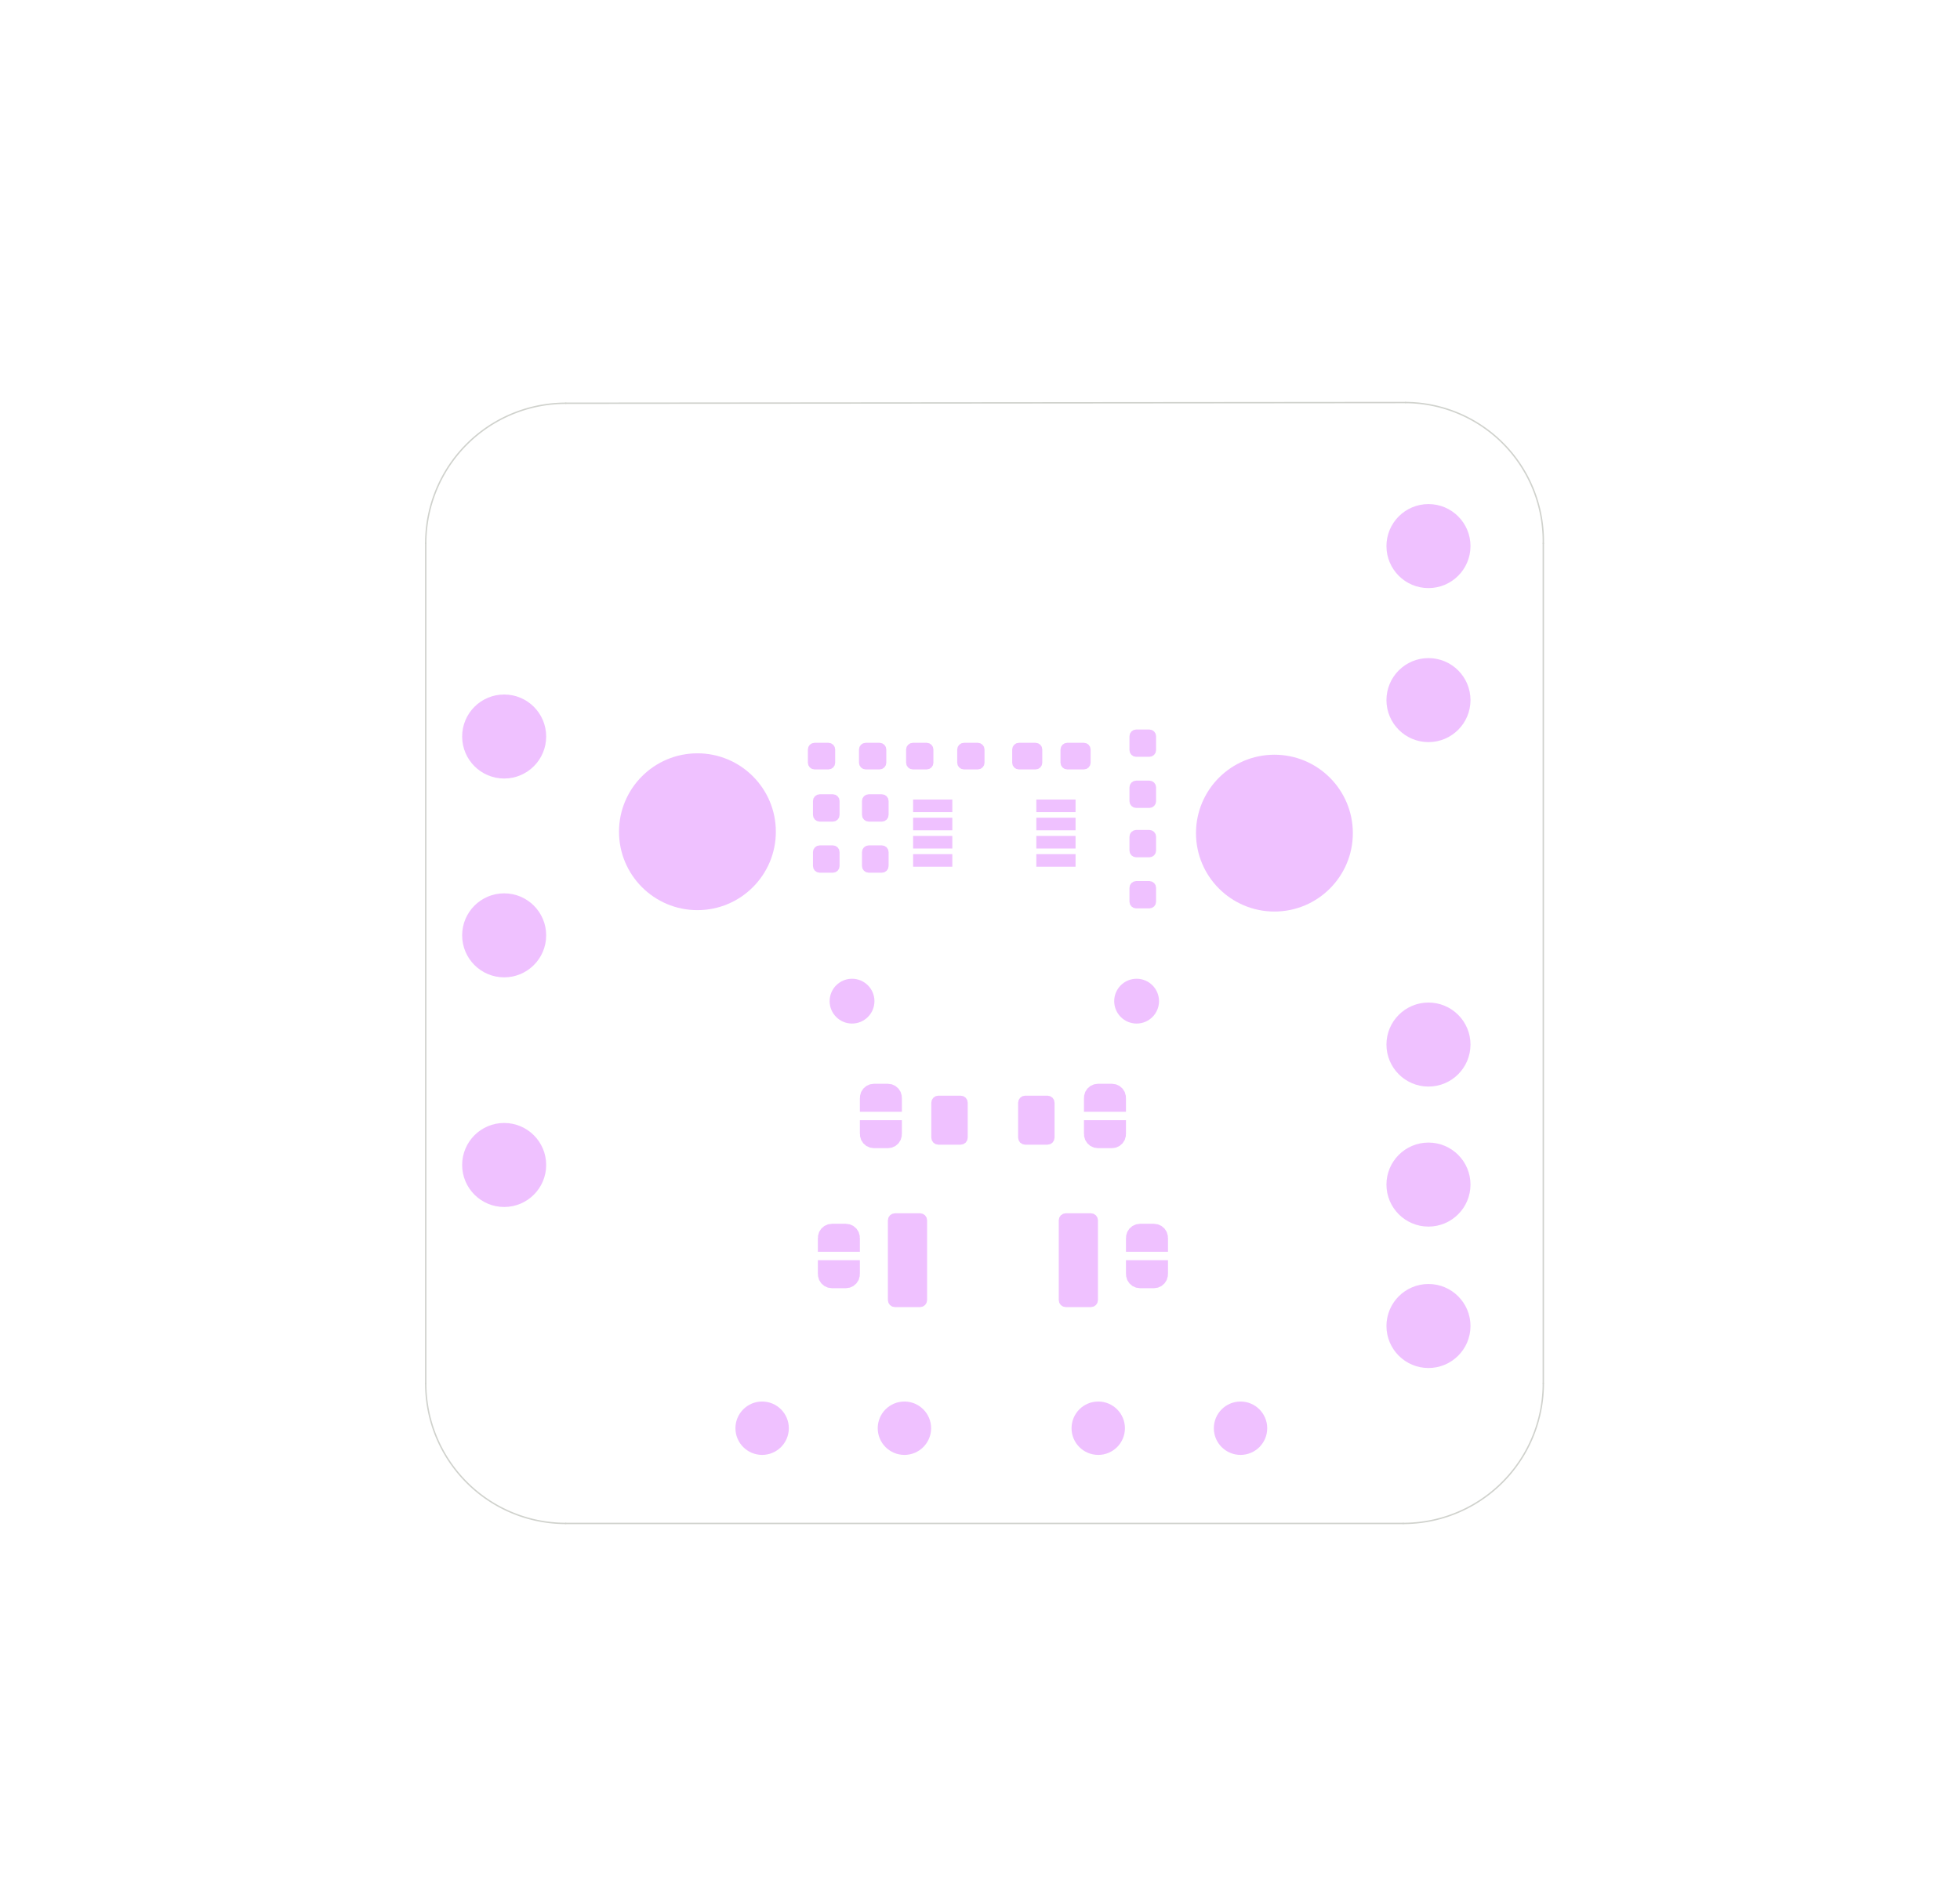 <?xml version="1.0" standalone="no"?>
 <!DOCTYPE svg PUBLIC "-//W3C//DTD SVG 1.1//EN" 
 "http://www.w3.org/Graphics/SVG/1.1/DTD/svg11.dtd"> 
<svg
  xmlns:svg="http://www.w3.org/2000/svg"
  xmlns="http://www.w3.org/2000/svg"
  xmlns:xlink="http://www.w3.org/1999/xlink"
  version="1.1"
  width="69.977mm" height="67.996mm" viewBox="0 0 69.977 67.996">
<title>SVG Image created as Shutter-TestPlatform-F_Mask.svg date 2025/01/08 17:27:46 </title>
  <desc>Image generated by PCBNEW </desc>
<g style="fill:#000000; fill-opacity:1;stroke:#000000; stroke-opacity:1;
stroke-linecap:round; stroke-linejoin:round;"
 transform="translate(0 0) scale(1 1)">
<path style="fill:#D864FF; fill-opacity:0.4; stroke:none;fill-rule:evenodd;"
d="M 29.262,31.163
29.172,31.145
29.095,31.094
29.043,31.017
29.025,30.926
29.025,30.426
29.043,30.335
29.095,30.258
29.172,30.206
29.262,30.188
29.738,30.188
29.828,30.206
29.905,30.258
29.957,30.335
29.975,30.426
29.975,30.926
29.957,31.017
29.905,31.094
29.828,31.145
29.738,31.163
Z" /> 
<path style="fill:#D864FF; fill-opacity:0.4; stroke:none;fill-rule:evenodd;"
d="M 29.262,29.338
29.172,29.32
29.095,29.269
29.043,29.192
29.025,29.101
29.025,28.601
29.043,28.51
29.095,28.433
29.172,28.381
29.262,28.363
29.738,28.363
29.828,28.381
29.905,28.433
29.957,28.51
29.975,28.601
29.975,29.101
29.957,29.192
29.905,29.269
29.828,29.32
29.738,29.338
Z" /> 
<path style="fill:#D864FF; fill-opacity:0.4; stroke:none;fill-rule:evenodd;"
d="M 41.038,29.637
41.128,29.656
41.205,29.707
41.257,29.784
41.275,29.875
41.275,30.375
41.257,30.466
41.205,30.543
41.128,30.594
41.038,30.613
40.562,30.613
40.472,30.594
40.395,30.543
40.343,30.466
40.325,30.375
40.325,29.875
40.343,29.784
40.395,29.707
40.472,29.656
40.562,29.637
Z" /> 
<path style="fill:#D864FF; fill-opacity:0.4; stroke:none;fill-rule:evenodd;"
d="M 41.038,31.462
41.128,31.481
41.205,31.532
41.257,31.609
41.275,31.7
41.275,32.2
41.257,32.291
41.205,32.368
41.128,32.419
41.038,32.438
40.562,32.438
40.472,32.419
40.395,32.368
40.343,32.291
40.325,32.2
40.325,31.7
40.343,31.609
40.395,31.532
40.472,31.481
40.562,31.462
Z" /> 
<path style="fill:#D864FF; fill-opacity:0.4; stroke:none;fill-rule:evenodd;"
d="M 41.7,45
41.7,45.5
41.695,45.5
41.695,45.571
41.655,45.708
41.578,45.827
41.47,45.921
41.341,45.98
41.2,46
40.7,46
40.559,45.98
40.43,45.921
40.322,45.827
40.245,45.708
40.205,45.571
40.205,45.5
40.2,45.5
40.2,45
Z" /> 
<path style="fill:#D864FF; fill-opacity:0.4; stroke:none;fill-rule:evenodd;"
d="M 40.205,44.2
40.205,44.129
40.245,43.992
40.322,43.873
40.43,43.779
40.559,43.72
40.7,43.7
41.2,43.7
41.341,43.72
41.47,43.779
41.578,43.873
41.655,43.992
41.695,44.129
41.695,44.2
41.7,44.2
41.7,44.7
40.2,44.7
40.2,44.2
Z" /> 
</g>
<g style="fill:#D864FF; fill-opacity:0.4; stroke:none;">
<circle cx="51" cy="19.5" r="1.5" /> 
<path style="fill:#D864FF; fill-opacity:0.4; stroke:none;fill-rule:evenodd;"
d="M 32.2,40
32.2,40.5
32.195,40.5
32.195,40.571
32.155,40.708
32.078,40.827
31.97,40.921
31.841,40.98
31.7,41
31.2,41
31.059,40.98
30.93,40.921
30.822,40.827
30.745,40.708
30.705,40.571
30.705,40.5
30.7,40.5
30.7,40
Z" /> 
<path style="fill:#D864FF; fill-opacity:0.4; stroke:none;fill-rule:evenodd;"
d="M 30.705,39.2
30.705,39.129
30.745,38.992
30.822,38.873
30.93,38.779
31.059,38.72
31.2,38.7
31.7,38.7
31.841,38.72
31.97,38.779
32.078,38.873
32.155,38.992
32.195,39.129
32.195,39.2
32.2,39.2
32.2,39.7
30.7,39.7
30.7,39.2
Z" /> 
</g>
<g style="fill:#D864FF; fill-opacity:0.4; stroke:none;">
<circle cx="40.58" cy="35.75" r="0.8" /> 
</g>
<g style="fill:#D864FF; fill-opacity:0.4; stroke:none;">
<circle cx="30.42" cy="35.75" r="0.8" /> 
<circle cx="24.9" cy="29.7" r="2.8" /> 
</g>
<g style="fill:#D864FF; fill-opacity:0.4; stroke:none;">
<circle cx="39.21" cy="51" r="0.953" /> 
</g>
<g style="fill:#D864FF; fill-opacity:0.4; stroke:none;">
<circle cx="44.29" cy="51" r="0.953" /> 
<path style="fill:#D864FF; fill-opacity:0.4; stroke:none;fill-rule:evenodd;"
d="M 31.643,27.238
31.625,27.328
31.573,27.405
31.496,27.457
31.405,27.475
30.905,27.475
30.814,27.457
30.737,27.405
30.686,27.328
30.668,27.238
30.668,26.762
30.686,26.672
30.737,26.595
30.814,26.543
30.905,26.525
31.405,26.525
31.496,26.543
31.573,26.595
31.625,26.672
31.643,26.762
Z" /> 
<path style="fill:#D864FF; fill-opacity:0.4; stroke:none;fill-rule:evenodd;"
d="M 29.818,27.238
29.8,27.328
29.748,27.405
29.671,27.457
29.58,27.475
29.08,27.475
28.989,27.457
28.912,27.405
28.861,27.328
28.843,27.238
28.843,26.762
28.861,26.672
28.912,26.595
28.989,26.543
29.08,26.525
29.58,26.525
29.671,26.543
29.748,26.595
29.8,26.672
29.818,26.762
Z" /> 
<path style="fill:#D864FF; fill-opacity:0.4; stroke:none;fill-rule:evenodd;"
d="M 38.938,27.238
38.919,27.328
38.868,27.405
38.791,27.457
38.7,27.475
38.1,27.475
38.009,27.457
37.932,27.405
37.881,27.328
37.862,27.238
37.862,26.762
37.881,26.672
37.932,26.595
38.009,26.543
38.1,26.525
38.7,26.525
38.791,26.543
38.868,26.595
38.919,26.672
38.938,26.762
Z" /> 
<path style="fill:#D864FF; fill-opacity:0.4; stroke:none;fill-rule:evenodd;"
d="M 37.212,27.238
37.194,27.328
37.143,27.405
37.066,27.457
36.975,27.475
36.375,27.475
36.284,27.457
36.207,27.405
36.156,27.328
36.138,27.238
36.138,26.762
36.156,26.672
36.207,26.595
36.284,26.543
36.375,26.525
36.975,26.525
37.066,26.543
37.143,26.595
37.194,26.672
37.212,26.762
Z" /> 
<path style="fill:#D864FF; fill-opacity:0.4; stroke:none;fill-rule:evenodd;"
d="M 32.35,26.762
32.368,26.672
32.42,26.595
32.497,26.543
32.587,26.525
33.087,26.525
33.178,26.543
33.255,26.595
33.307,26.672
33.325,26.762
33.325,27.238
33.307,27.328
33.255,27.405
33.178,27.457
33.087,27.475
32.587,27.475
32.497,27.457
32.42,27.405
32.368,27.328
32.35,27.238
Z" /> 
<path style="fill:#D864FF; fill-opacity:0.4; stroke:none;fill-rule:evenodd;"
d="M 34.175,26.762
34.193,26.672
34.245,26.595
34.322,26.543
34.413,26.525
34.913,26.525
35.003,26.543
35.08,26.595
35.132,26.672
35.15,26.762
35.15,27.238
35.132,27.328
35.08,27.405
35.003,27.457
34.913,27.475
34.413,27.475
34.322,27.457
34.245,27.405
34.193,27.328
34.175,27.238
Z" /> 
</g>
<g style="fill:#D864FF; fill-opacity:0.4; stroke:none;">
<circle cx="18" cy="41.6" r="1.5" /> 
</g>
<g style="fill:#D864FF; fill-opacity:0.4; stroke:none;">
<circle cx="45.5" cy="29.75" r="2.8" /> 
<path style="fill:#D864FF; fill-opacity:0.4; stroke:none;fill-rule:evenodd;"
d="M 31.012,31.163
30.922,31.145
30.845,31.094
30.793,31.017
30.775,30.926
30.775,30.426
30.793,30.335
30.845,30.258
30.922,30.206
31.012,30.188
31.488,30.188
31.578,30.206
31.655,30.258
31.707,30.335
31.725,30.426
31.725,30.926
31.707,31.017
31.655,31.094
31.578,31.145
31.488,31.163
Z" /> 
<path style="fill:#D864FF; fill-opacity:0.4; stroke:none;fill-rule:evenodd;"
d="M 31.012,29.338
30.922,29.32
30.845,29.269
30.793,29.192
30.775,29.101
30.775,28.601
30.793,28.51
30.845,28.433
30.922,28.381
31.012,28.363
31.488,28.363
31.578,28.381
31.655,28.433
31.707,28.51
31.725,28.601
31.725,29.101
31.707,29.192
31.655,29.269
31.578,29.32
31.488,29.338
Z" /> 
</g>
<g style="fill:#D864FF; fill-opacity:0.4; stroke:none;">
<circle cx="27.21" cy="51" r="0.953" /> 
</g>
<g style="fill:#D864FF; fill-opacity:0.4; stroke:none;">
<circle cx="32.29" cy="51" r="0.953" /> 
</g>
<g style="fill:#D864FF; fill-opacity:0.4; stroke:none;">
<circle cx="18" cy="26.3" r="1.5" /> 
<path style="fill:#D864FF; fill-opacity:0.4; stroke:none;fill-rule:evenodd;"
d="M 34,29
32.6,29
32.6,28.55
34,28.55
Z" /> 
<path style="fill:#D864FF; fill-opacity:0.4; stroke:none;fill-rule:evenodd;"
d="M 34,29.65
32.6,29.65
32.6,29.2
34,29.2
Z" /> 
<path style="fill:#D864FF; fill-opacity:0.4; stroke:none;fill-rule:evenodd;"
d="M 34,30.3
32.6,30.3
32.6,29.85
34,29.85
Z" /> 
<path style="fill:#D864FF; fill-opacity:0.4; stroke:none;fill-rule:evenodd;"
d="M 34,30.95
32.6,30.95
32.6,30.5
34,30.5
Z" /> 
<path style="fill:#D864FF; fill-opacity:0.4; stroke:none;fill-rule:evenodd;"
d="M 38.4,30.95
37,30.95
37,30.5
38.4,30.5
Z" /> 
<path style="fill:#D864FF; fill-opacity:0.4; stroke:none;fill-rule:evenodd;"
d="M 38.4,30.3
37,30.3
37,29.85
38.4,29.85
Z" /> 
<path style="fill:#D864FF; fill-opacity:0.4; stroke:none;fill-rule:evenodd;"
d="M 38.4,29.65
37,29.65
37,29.2
38.4,29.2
Z" /> 
<path style="fill:#D864FF; fill-opacity:0.4; stroke:none;fill-rule:evenodd;"
d="M 38.4,29
37,29
37,28.55
38.4,28.55
Z" /> 
<path style="fill:#D864FF; fill-opacity:0.4; stroke:none;fill-rule:evenodd;"
d="M 41.038,26.05
41.128,26.068
41.205,26.12
41.257,26.197
41.275,26.288
41.275,26.788
41.257,26.878
41.205,26.955
41.128,27.007
41.038,27.025
40.562,27.025
40.472,27.007
40.395,26.955
40.343,26.878
40.325,26.788
40.325,26.288
40.343,26.197
40.395,26.12
40.472,26.068
40.562,26.05
Z" /> 
<path style="fill:#D864FF; fill-opacity:0.4; stroke:none;fill-rule:evenodd;"
d="M 41.038,27.875
41.128,27.893
41.205,27.945
41.257,28.022
41.275,28.113
41.275,28.613
41.257,28.703
41.205,28.78
41.128,28.832
41.038,28.85
40.562,28.85
40.472,28.832
40.395,28.78
40.343,28.703
40.325,28.613
40.325,28.113
40.343,28.022
40.395,27.945
40.472,27.893
40.562,27.875
Z" /> 
</g>
<g style="fill:#D864FF; fill-opacity:0.4; stroke:none;">
<circle cx="18" cy="33.4" r="1.5" /> 
<path style="fill:#D864FF; fill-opacity:0.4; stroke:none;fill-rule:evenodd;"
d="M 40.2,40
40.2,40.5
40.195,40.5
40.195,40.571
40.155,40.708
40.078,40.827
39.97,40.921
39.841,40.98
39.7,41
39.2,41
39.059,40.98
38.93,40.921
38.822,40.827
38.745,40.708
38.705,40.571
38.705,40.5
38.7,40.5
38.7,40
Z" /> 
<path style="fill:#D864FF; fill-opacity:0.4; stroke:none;fill-rule:evenodd;"
d="M 38.705,39.2
38.705,39.129
38.745,38.992
38.822,38.873
38.93,38.779
39.059,38.72
39.2,38.7
39.7,38.7
39.841,38.72
39.97,38.779
40.078,38.873
40.155,38.992
40.195,39.129
40.195,39.2
40.2,39.2
40.2,39.7
38.7,39.7
38.7,39.2
Z" /> 
</g>
<g style="fill:#D864FF; fill-opacity:0.4; stroke:none;">
<circle cx="51" cy="25" r="1.5" /> 
</g>
<g style="fill:#D864FF; fill-opacity:0.4; stroke:none;">
<circle cx="51" cy="47.35" r="1.5" /> 
</g>
<g style="fill:#D864FF; fill-opacity:0.4; stroke:none;">
<circle cx="51" cy="37.3" r="1.5" /> 
<path style="fill:#D864FF; fill-opacity:0.4; stroke:none;fill-rule:evenodd;"
d="M 39.2,46.425
39.181,46.521
39.127,46.602
39.046,46.656
38.95,46.675
38.05,46.675
37.954,46.656
37.873,46.602
37.819,46.521
37.8,46.425
37.8,43.575
37.819,43.479
37.873,43.398
37.954,43.344
38.05,43.325
38.95,43.325
39.046,43.344
39.127,43.398
39.181,43.479
39.2,43.575
Z" /> 
<path style="fill:#D864FF; fill-opacity:0.4; stroke:none;fill-rule:evenodd;"
d="M 33.1,46.425
33.081,46.521
33.027,46.602
32.946,46.656
32.85,46.675
31.95,46.675
31.854,46.656
31.773,46.602
31.719,46.521
31.7,46.425
31.7,43.575
31.719,43.479
31.773,43.398
31.854,43.344
31.95,43.325
32.85,43.325
32.946,43.344
33.027,43.398
33.081,43.479
33.1,43.575
Z" /> 
<path style="fill:#D864FF; fill-opacity:0.4; stroke:none;fill-rule:evenodd;"
d="M 37.65,40.625
37.631,40.721
37.577,40.802
37.496,40.856
37.4,40.875
36.6,40.875
36.504,40.856
36.423,40.802
36.369,40.721
36.35,40.625
36.35,39.375
36.369,39.279
36.423,39.198
36.504,39.144
36.6,39.125
37.4,39.125
37.496,39.144
37.577,39.198
37.631,39.279
37.65,39.375
Z" /> 
<path style="fill:#D864FF; fill-opacity:0.4; stroke:none;fill-rule:evenodd;"
d="M 34.55,40.625
34.531,40.721
34.477,40.802
34.396,40.856
34.3,40.875
33.5,40.875
33.404,40.856
33.323,40.802
33.269,40.721
33.25,40.625
33.25,39.375
33.269,39.279
33.323,39.198
33.404,39.144
33.5,39.125
34.3,39.125
34.396,39.144
34.477,39.198
34.531,39.279
34.55,39.375
Z" /> 
<path style="fill:#D864FF; fill-opacity:0.4; stroke:none;fill-rule:evenodd;"
d="M 30.7,45
30.7,45.5
30.695,45.5
30.695,45.571
30.655,45.708
30.578,45.827
30.47,45.921
30.341,45.98
30.2,46
29.7,46
29.559,45.98
29.43,45.921
29.322,45.827
29.245,45.708
29.205,45.571
29.205,45.5
29.2,45.5
29.2,45
Z" /> 
<path style="fill:#D864FF; fill-opacity:0.4; stroke:none;fill-rule:evenodd;"
d="M 29.205,44.2
29.205,44.129
29.245,43.992
29.322,43.873
29.43,43.779
29.559,43.72
29.7,43.7
30.2,43.7
30.341,43.72
30.47,43.779
30.578,43.873
30.655,43.992
30.695,44.129
30.695,44.2
30.7,44.2
30.7,44.7
29.2,44.7
29.2,44.2
Z" /> 
</g>
<g style="fill:#D864FF; fill-opacity:0.4; stroke:none;">
<circle cx="51" cy="42.3" r="1.5" /> 
</g>
<g style="fill:none; 
stroke:#D0D2CD; stroke-width:0.05; stroke-opacity:1; 
stroke-linecap:round; stroke-linejoin:round;">
<path d="M55.1 49.4
L55.1 19.4
" />
<path d="M15.2 49.4 A5 5 0.0 0 0 20.2 54.4" />
<path d="M50.187 14.374
L20.2 14.4
" />
<path d="M50.1 54.4 A5 5 0.0 0 0 55.1 49.4" />
<path d="M55.1 19.4 A4.949 4.949 0.0 0 0 50.187 14.374" />
<path d="M20.2 14.4 A5 5 0.0 0 0 15.2 19.4" />
<path d="M15.2 19.4
L15.2 49.4
" />
<path d="M20.2 54.4
L50.1 54.4
" />
</g> 
</svg>
